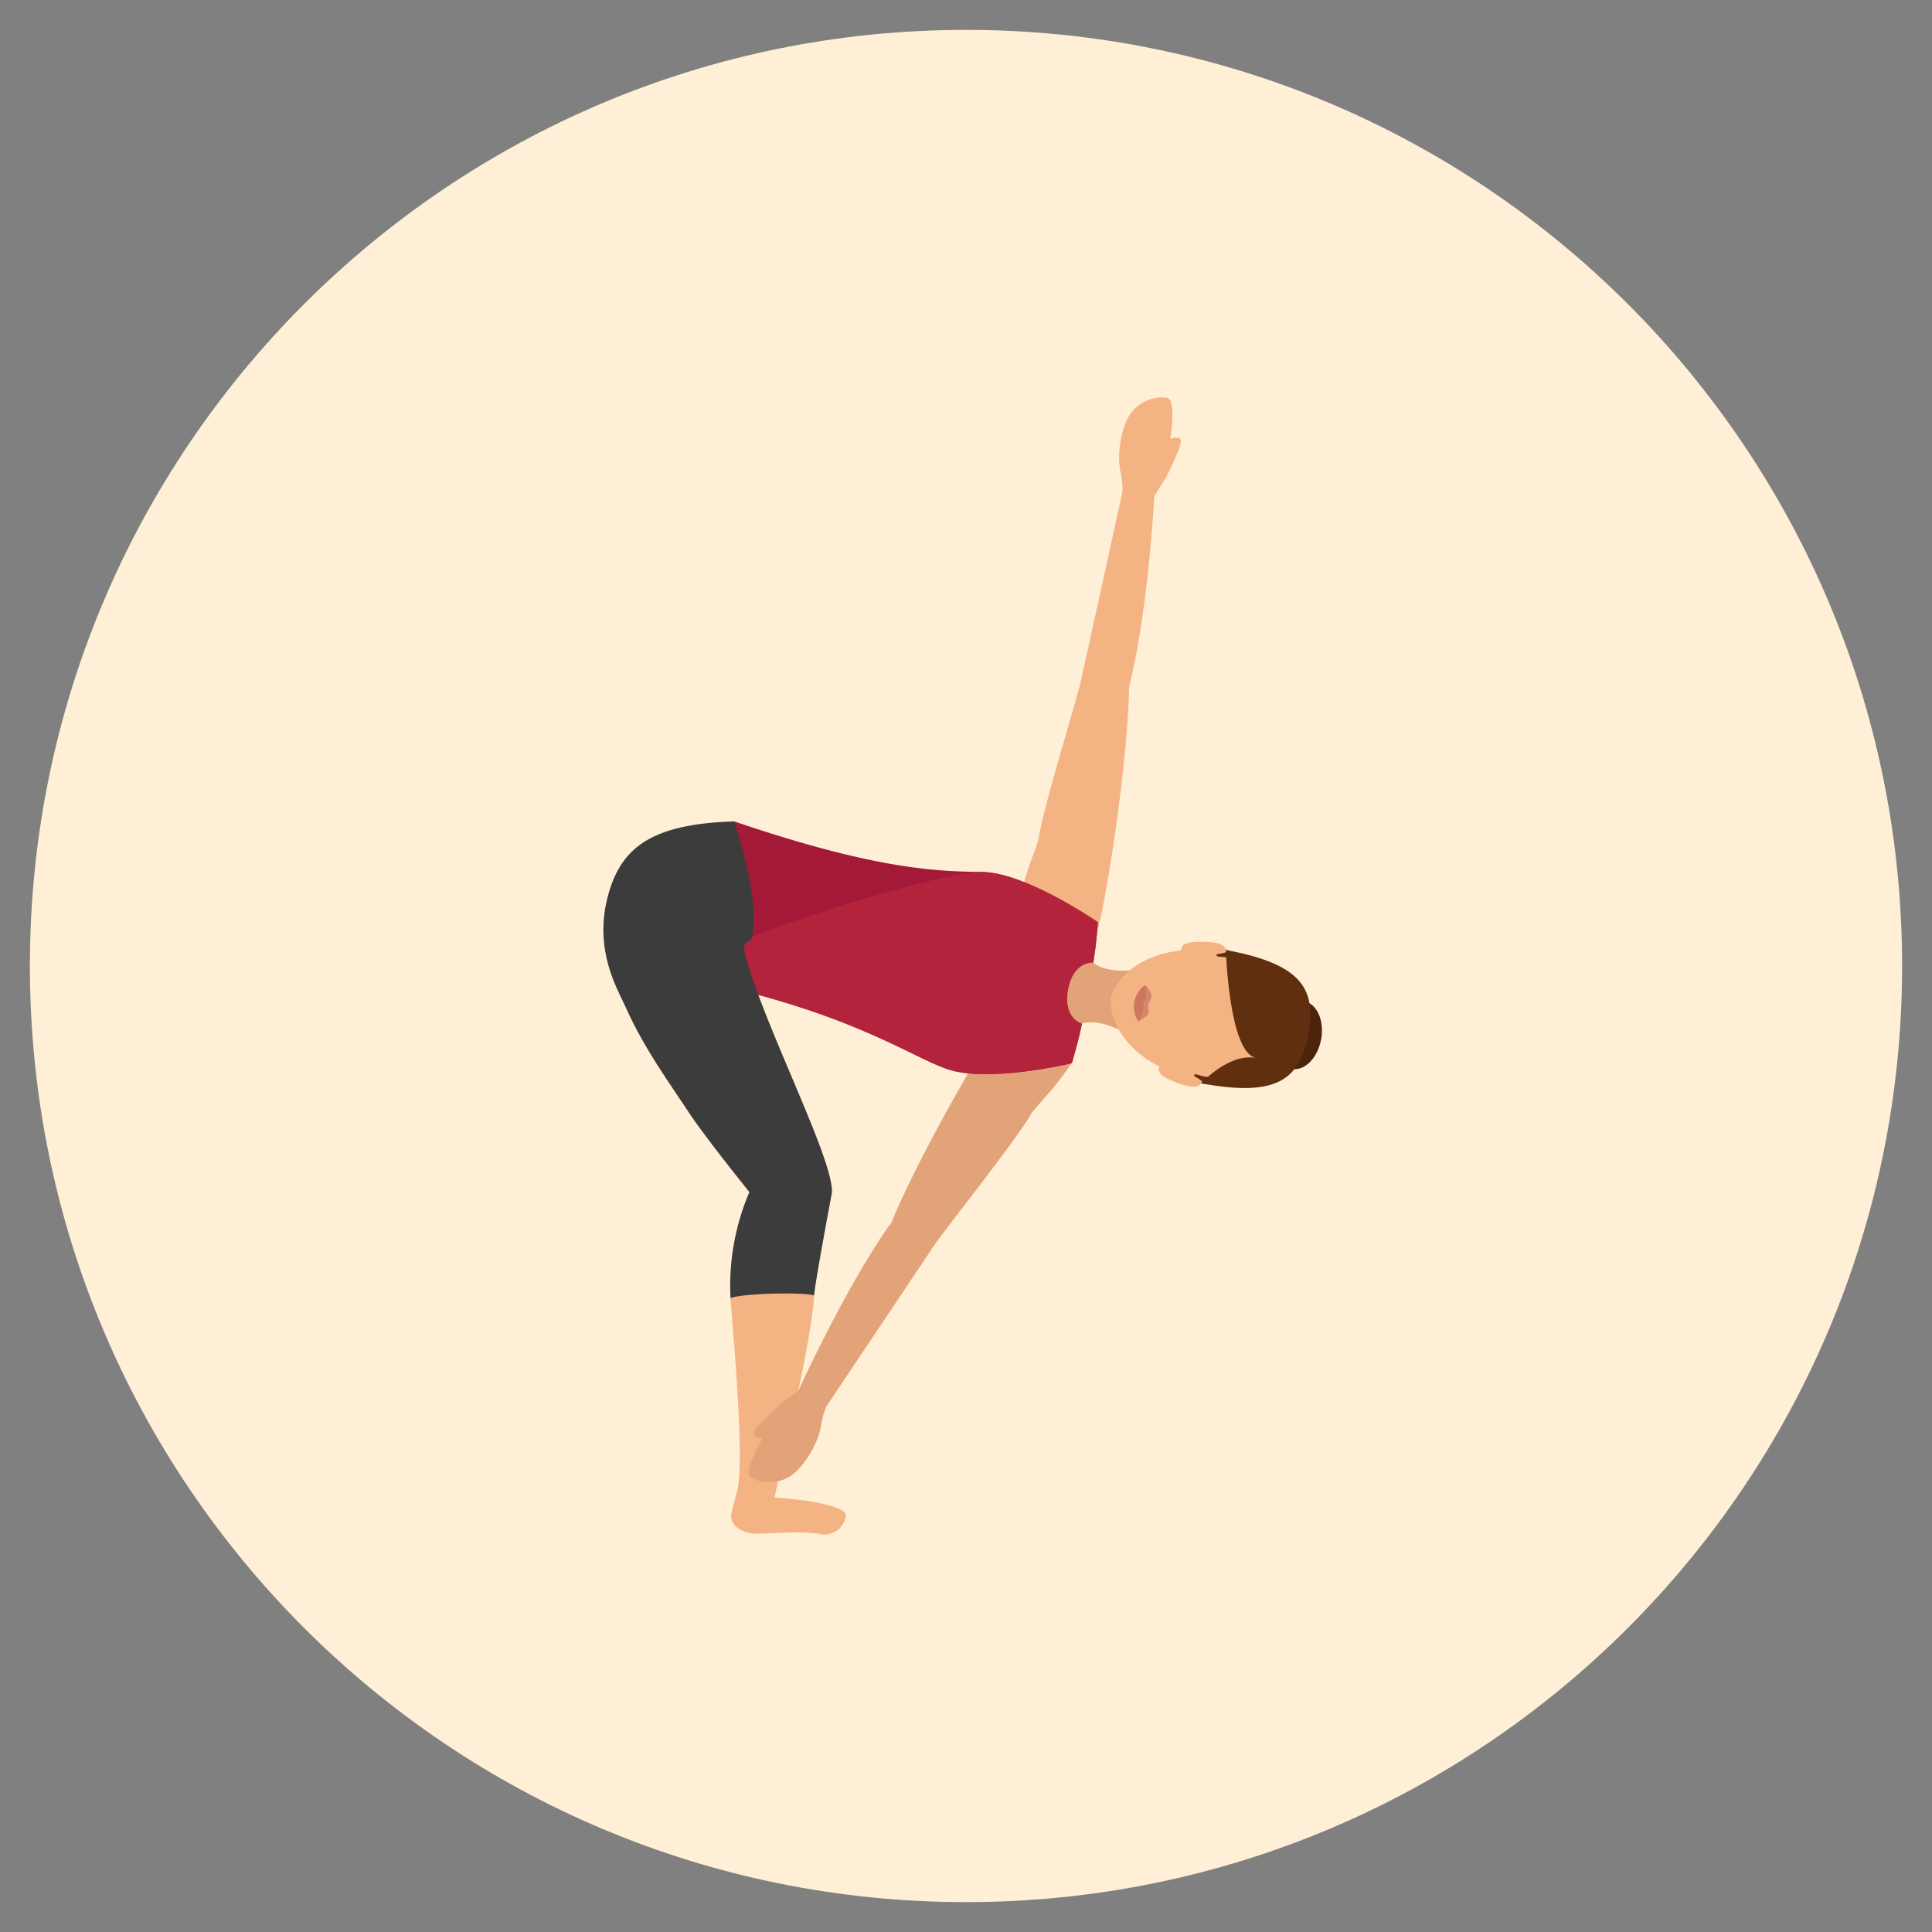 <svg id="Layer_1" data-name="Layer 1" xmlns="http://www.w3.org/2000/svg" viewBox="0 0 512 512"><rect x="0" y="0" width="512" height="512" fill="#808080" stroke="none"/><defs><style>.cls-1{fill:#ffefd6;}.cls-2{fill:#f4b382;}.cls-3{fill:#e2a379;}.cls-4{fill:#a31937;}.cls-5{fill:#b3233b;}.cls-6{fill:#d6876b;}.cls-7{fill:#cc785e;}.cls-8{fill:#4c230c;}.cls-9{fill:#602f0f;}.cls-10{fill:#3d3c3c;}</style></defs><title>Artboard 13</title><path class="cls-1" d="M7.92,256C7.92,119,119,7.92,256,7.92S504.08,119,504.08,256,393,504.08,256,504.08,7.92,393,7.92,256Z"/><path class="cls-2" d="M309.09,105.38c3.72.49-.24,15.94.14,20.78l-3.3,5.28c-2.18,34.68-6.71,50.49-6.71,50.49-.37,20.8-6.18,57.58-8.53,65.16-1.32,4.59-21.32-2.27-20.62-8.06,2-8.79,4.1-13,5.13-16.53,1.05-7.82,9.66-35.33,11.25-42.08.22-.93,11-50,11-50a19.54,19.54,0,0,0-.52-5.46c-1-4.75.25-11.56,2.48-15.06A10.45,10.45,0,0,1,309.09,105.38Z"/><path class="cls-2" d="M308.28,121.18s.22-5,2.9-5.17c2.25-.13,3,.06-2,10.17C309.22,126.18,307.76,125.81,308.28,121.18Z"/><path class="cls-2" d="M217.21,406.54c-4-.93-15.39,0-16.9-.1-3.63-.14-7.14-2.1-6.43-5.51.54-2.59,1.31-4.93,1.63-6.53,1.92-9.45-1.85-48-1.93-50.41-.31-9.95,22.43-4.3,22.19-.7-1,14.41-9.55,48.41-10.5,53.56,0,0,19.29,1.2,18.89,4.95A5.78,5.78,0,0,1,217.21,406.54Z"/><path class="cls-3" d="M199.13,391.65c-3.28-1.81,6-14.76,7.45-19.4l5-3.72C226.25,337,236.23,324,236.23,324c7.92-19.23,26.75-51.36,31.7-57.57,2.91-3.8,19,9.89,16.26,15-5,7.47-8.57,10.62-10.8,13.53-3.83,6.9-21.88,29.37-25.82,35.08-.54.79-28.48,42.54-28.48,42.54a19.64,19.64,0,0,0-1.51,5.27c-.8,4.79-4.45,10.68-7.79,13.12A10.45,10.45,0,0,1,199.13,391.65Z"/><path class="cls-3" d="M205.63,377.34s-2,4.59-4.58,3.75c-2.14-.7-2.79-1.15,5.53-8.75C206.58,372.34,207.81,373.22,205.63,377.34Z"/><path class="cls-4" d="M250.75,283.22c10.94,3.94,33.26-1.46,33.26-1.46a109.74,109.74,0,0,0,3.09-12.37L289.4,257a108.9,108.9,0,0,0,1.54-12.61s-18.9-13.05-30.52-13.3c-10.85-.23-26.82-.1-65.92-13.44l-5.05,27.21h0L185.65,260C225,268.29,240.54,279.54,250.75,283.22Z"/><path class="cls-5" d="M250.75,283.22c10.94,3.94,33.26-1.46,33.26-1.46a109.74,109.74,0,0,0,3.09-12.37L289.4,257a108.9,108.9,0,0,0,1.54-12.61s-18.9-13.05-30.52-13.3c-10.85-.23-60.39,15.45-65.49,19.42a60.54,60.54,0,0,0-9.28,9.41C225,268.29,240.54,279.54,250.75,283.22Z"/><path class="cls-3" d="M298,273.64,301.11,257c-8.3,1.14-11.43-1.9-11.43-1.9s-5.22-.45-6.63,7.16,3.63,9,3.63,9S290.68,269.59,298,273.64Z"/><path class="cls-2" d="M319.26,286.62c19.76,3.67,25.7-3.12,27.45-12.54s-1.36-17.89-21.12-21.56a39.79,39.79,0,0,0-16.52,0c-9.62,2.29-14,8.53-14.61,11.84s1.23,10.7,9.39,16.29A39.76,39.76,0,0,0,319.26,286.62Z"/><path class="cls-6" d="M301.67,270.69a11.06,11.06,0,0,1,1.79-9.62,5,5,0,0,1,1.73,3,7.42,7.42,0,0,1-1,2.16,7.17,7.17,0,0,1,.12,2.33C304,269.54,301.67,270.69,301.67,270.69Z"/><path class="cls-7" d="M301.67,270.69a7,7,0,0,1,1.79-9.62s.51.61.16,3.45c-.06.48-.55,1-.63,1.44s.21,1,.11,1.38C302.41,270.23,301.67,270.69,301.67,270.69Z"/><ellipse class="cls-8" cx="345.75" cy="273.9" rx="9.13" ry="6.23" transform="matrix(0.18, -0.98, 0.98, 0.18, 13.35, 563.85)"/><path class="cls-9" d="M318.31,287.09c19.76,3.67,26.12-.75,28.4-13s-2.08-18.67-21.84-22.33c0,0,.8,27.27,8,28.61C325.67,279,318.31,287.09,318.31,287.09Z"/><path class="cls-2" d="M318.94,249.59c-5.55-.08-6,1-6,2.7l12,.43C325,251,324.49,249.67,318.94,249.59Z"/><path class="cls-2" d="M318.72,286.22l-11.38-3.92c-.58,1.58-.54,2.77,4.67,4.69S318.14,287.8,318.72,286.22Z"/><path class="cls-9" d="M323.65,253.58a7.94,7.94,0,0,1,1.54.2,6.54,6.54,0,0,1,1,.29l-.37-2.15-.92-.17s0,.23.09.63v-.06a11,11,0,0,1-2.43.54S321.8,253.53,323.65,253.58Z"/><path class="cls-9" d="M319.33,285.31a8.38,8.38,0,0,1-1.51-.37c-1.74-.62-1.3.27-1.3.27a11.08,11.08,0,0,1,2.07,1.36l-.28.51.93.17,1.12-1.86a6.57,6.57,0,0,1-1-.08"/><path class="cls-10" d="M194.52,217.68c-22.27.71-30.26,7.1-33.59,20.44-3.41,13.66,2.59,23.85,4.56,28.08,3.5,7.5,30.23,7.61,30.65.38.35-5.93.75-11.32,1.13-16.06,0-.25,1.9-1.56,2-1.89C201.76,238.45,194.52,217.68,194.52,217.68Z"/><path class="cls-10" d="M198.59,315.91a63.37,63.37,0,0,0-5,28.08c3.25-1.24,19.17-1.61,22.17-.7.25-3.59,4.67-27,4.67-27,1.09-8.77-21.35-50.88-23.64-66.92a71.15,71.15,0,0,0-2-10.83c-1.56-5.85-32.63,4.84-33.87,12.92,3.33,17.67,13.83,31.5,21.5,43.17C186.89,301.41,198.59,315.91,198.59,315.91Z"/></svg>
